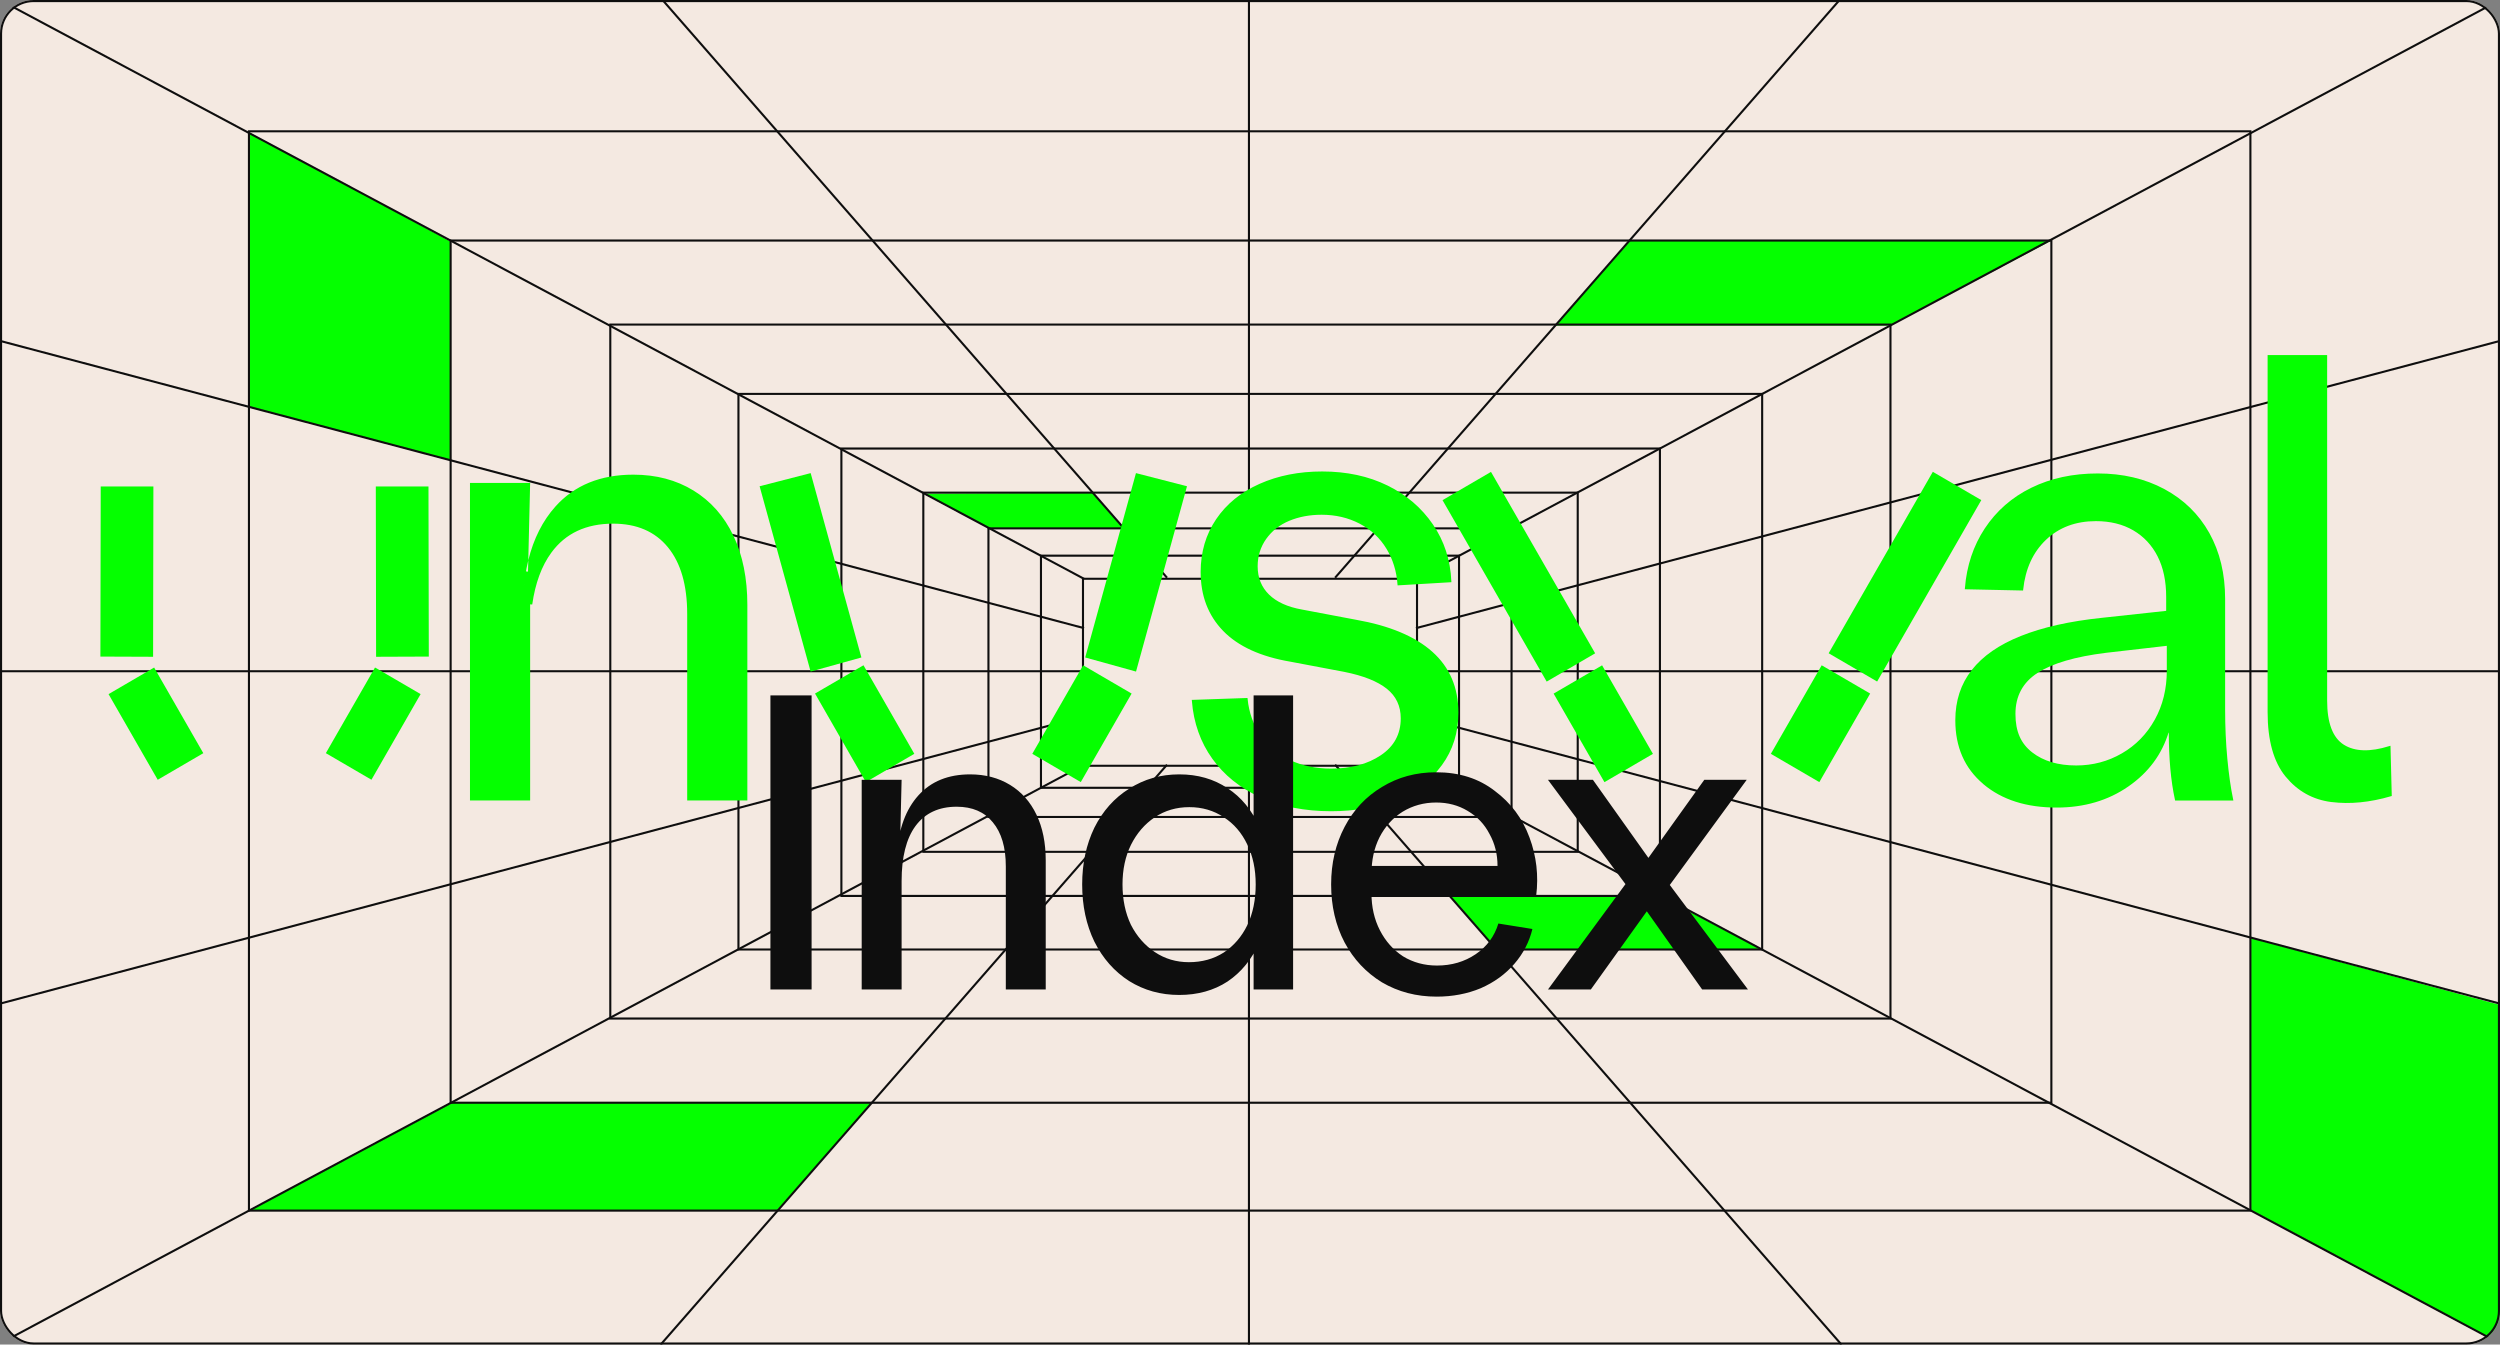 <svg width="1190" height="640" viewBox="0 0 1190 640" fill="none" xmlns="http://www.w3.org/2000/svg">
<rect x="0" y="0" width="1190" height="640" fill="#808080" stroke="none"/>
<g clip-path="url(#clip0_2998_19925)">
<rect width="1190" height="640" rx="16" fill="#F4E9E1"/>
<path d="M118.5 193.5V63L214.5 115V219L118.5 193.5Z" fill="#05FF00"/>
<path d="M520 234.5L439.5 235L471 251.5H535L520 234.5Z" fill="#05FF00"/>
<path d="M1190.5 478.5L1071.5 446.5V576L1190.5 640V478.5Z" fill="#05FF00"/>
<path d="M976.5 114.5H776L740 155H899.5L976.5 114.5Z" fill="#05FF00"/>
<path d="M838.5 452L790 426.5H690L712.5 452H838.5Z" fill="#05FF00"/>
<path d="M415 525H215L119 576H370L415 525Z" fill="#05FF00"/>
<rect x="515.5" y="275.5" width="159" height="89" stroke="#0E0E0E"/>
<rect x="495.5" y="264.5" width="199" height="110.5" stroke="#0E0E0E"/>
<rect x="470.5" y="251.5" width="249" height="137.375" stroke="#0E0E0E"/>
<rect x="439.5" y="234.5" width="311.5" height="170.969" stroke="#0E0E0E"/>
<rect x="400.5" y="213.5" width="389.625" height="212.961" stroke="#0E0E0E"/>
<rect x="351.5" y="187.5" width="487.288" height="264.455" stroke="#0E0E0E"/>
<rect x="290.5" y="154.5" width="609.362" height="330.32" stroke="#0E0E0E"/>
<rect x="214.5" y="114.5" width="761.95" height="410.398" stroke="#0E0E0E"/>
<rect x="118.5" y="62.5" width="952.688" height="513.748" stroke="#0E0E0E"/>
<path d="M4.58251e-05 0.026L516 275.526" stroke="#0E0E0E"/>
<path d="M1189.99 6.51065e-05L673.986 275.5" stroke="#0E0E0E"/>
<path d="M4.58251e-05 639.526L516 364.026" stroke="#0E0E0E"/>
<path d="M1189.99 639.526L673.986 364.026" stroke="#0E0E0E"/>
<line y1="319.5" x2="515" y2="319.5" stroke="#0E0E0E"/>
<line x1="675" y1="319.5" x2="1190" y2="319.5" stroke="#0E0E0E"/>
<line x1="594.5" y1="275" x2="594.5" y2="2.18557e-08" stroke="#0E0E0E"/>
<path d="M635.5 275L876.5 -1" stroke="#0E0E0E"/>
<path d="M674 299L1191 162" stroke="#0E0E0E"/>
<path d="M674 341L1191 478" stroke="#0E0E0E"/>
<path d="M516 341L-1 478" stroke="#0E0E0E"/>
<path d="M516 299L-1 162" stroke="#0E0E0E"/>
<path d="M635.5 364L876.5 640" stroke="#0E0E0E"/>
<path d="M555.5 275L314.5 -1" stroke="#0E0E0E"/>
<path d="M555.5 364L314.5 640" stroke="#0E0E0E"/>
<line x1="594.5" y1="640" x2="594.5" y2="365" stroke="#0E0E0E"/>
<path d="M520.5 310.724L538.509 315.723L561.053 233.748L542.973 229.092L520.5 310.724Z" fill="#05FF00" stroke="#05FF00" stroke-width="6.41" stroke-miterlimit="10"/>
<path d="M533.198 331.587L517.034 322.157L496.82 357.366L512.984 366.796L533.198 331.587Z" fill="#05FF00" stroke="#05FF00" stroke-width="8" stroke-miterlimit="10"/>
<path d="M406.083 310.724L388.088 315.723L365.53 233.748L383.624 229.092L406.083 310.724Z" fill="#05FF00" stroke="#05FF00" stroke-width="6.41" stroke-miterlimit="10"/>
<path d="M413.608 366.789L429.771 357.358L409.557 322.149L393.394 331.58L413.608 366.789Z" fill="#05FF00" stroke="#05FF00" stroke-width="8" stroke-miterlimit="10"/>
<path d="M182.222 309.411L200.897 309.339L200.755 234.749H182.094L182.222 309.411Z" fill="#05FF00" stroke="#05FF00" stroke-width="6.41" stroke-miterlimit="10"/>
<path d="M69.675 309.411L51 309.339L51.142 234.749H69.803L69.675 309.411Z" fill="#05FF00" stroke="#05FF00" stroke-width="6.41" stroke-miterlimit="10"/>
<path d="M195.845 331.557L179.681 322.127L159.467 357.336L175.631 366.766L195.845 331.557Z" fill="#05FF00" stroke="#05FF00" stroke-width="6.41" stroke-miterlimit="10"/>
<path d="M76.248 366.78L92.412 357.35L72.198 322.141L56.035 331.571L76.248 366.78Z" fill="#05FF00" stroke="#05FF00" stroke-width="6.41" stroke-miterlimit="10"/>
<path d="M884.75 331.594L868.586 322.164L848.373 357.373L864.536 366.803L884.75 331.594Z" fill="#05FF00" stroke="#05FF00" stroke-width="8" stroke-miterlimit="10"/>
<path d="M765.181 366.817L781.344 357.387L761.131 322.178L744.967 331.608L765.181 366.817Z" fill="#05FF00" stroke="#05FF00" stroke-width="8" stroke-miterlimit="10"/>
<path d="M737.685 318.957L753.848 309.527L708.247 230.097L692.083 239.527L737.685 318.957Z" fill="#05FF00" stroke="#05FF00" stroke-width="8" stroke-miterlimit="10"/>
<path d="M937.651 239.5L921.487 230.07L875.886 309.501L892.049 318.931L937.651 239.5Z" fill="#05FF00" stroke="#05FF00" stroke-width="8" stroke-miterlimit="10"/>
<path d="M262.045 262.749C257.366 269.135 254.305 277.452 252.846 287.669V280.157V279.657H252.346H251.653L251.962 266.764C254.484 256.574 258.761 248.129 264.776 241.41C273.706 231.434 285.931 226.436 301.485 226.436C312.258 226.436 321.701 228.944 329.86 233.933C338.005 238.935 344.275 246.016 348.656 255.232L348.656 255.232C353.039 264.436 355.239 275.372 355.239 288.028V380.516H327.603V292.27C327.603 278.475 324.528 267.748 318.293 260.157C312.047 252.551 303.209 248.761 291.835 248.761C278.834 248.761 268.883 253.419 262.045 262.749ZM251.141 280.657H251.846V302.368H248.028V283.371H249.03H249.497L249.529 282.905C249.786 279.118 250.221 275.51 250.835 272.078L250.641 280.145L250.629 280.657H251.141ZM251.834 230.378L250.965 266.631C249.769 271.496 248.968 276.743 248.564 282.371H247.528H247.028V282.871V302.868V303.368H247.528H251.846V380.516H224.209V230.378H251.834Z" fill="#05FF00" stroke="#05FF00"/>
<path d="M599.787 378.86V378.884C590.444 374.594 583.015 368.598 577.484 360.884L577.484 360.884C571.911 353.124 568.679 344.045 567.826 333.632L593.36 332.752C594.028 339.309 596.094 345.134 599.577 350.244L599.577 350.245C603.143 355.463 607.889 359.463 613.791 362.228C619.689 364.992 626.295 366.361 633.599 366.361C643.125 366.361 651.107 364.229 657.54 359.92C664.01 355.587 667.256 349.576 667.256 341.935C667.256 335.933 664.981 331.088 660.436 327.461C655.926 323.861 649.107 321.155 640.032 319.334L640.026 319.333L614.408 314.49L614.408 314.49L614.399 314.489C600.193 312.071 589.609 307.218 582.566 299.95C575.525 292.683 572.01 283.471 572.01 272.273C572.01 262.88 574.45 254.595 579.306 247.413C584.165 240.228 590.974 234.686 599.74 230.778C608.509 226.868 618.385 224.922 629.377 224.922C640.96 224.922 651.24 227.137 660.201 231.541C669.167 235.947 676.34 242.104 681.716 250C687 257.775 689.872 266.648 690.351 276.659L665.718 278.115C665.246 271.783 663.479 266.057 660.411 260.973L660.41 260.972C657.245 255.751 652.912 251.703 647.406 248.819L647.405 248.818C641.901 245.95 635.799 244.519 629.094 244.519C623.411 244.519 618.216 245.486 613.529 247.428L613.527 247.429C608.828 249.391 605.081 252.318 602.303 256.228L602.302 256.229C599.52 260.159 598.144 264.603 598.144 269.545C598.144 275.125 600.004 279.742 603.721 283.386L603.721 283.386C607.428 287.006 612.76 289.408 619.651 290.634C619.652 290.634 619.653 290.634 619.654 290.634L645.267 295.476L645.273 295.477C661.305 298.296 673.347 303.369 681.499 310.655C689.616 317.923 693.687 327.424 693.687 339.207C693.687 348.608 691.109 356.83 685.948 363.895L685.948 363.895C680.781 370.981 673.62 376.383 664.458 380.081C655.272 383.782 644.993 385.644 633.599 385.644C621.189 385.644 610.166 383.483 600.491 379.174L599.787 378.86Z" fill="#05FF00" stroke="#05FF00"/>
<path d="M978.976 383.901C964.655 383.901 953.154 380.227 944.436 372.897L944.422 372.854L944.315 372.763C935.597 365.398 931.229 355.445 931.229 342.849C931.229 333.665 933.806 325.792 938.958 319.232L938.959 319.232C944.118 312.649 951.815 307.295 962.115 303.19L962.116 303.19C972.404 299.07 985.165 296.206 1000.41 294.595L1000.41 294.595L1031.16 291.267L1031.6 291.219V290.77V284.1C1031.6 276.569 1030.23 270.075 1027.48 264.634L1027.48 264.632C1024.72 259.208 1020.79 254.993 1015.69 252.015L1015.69 252.014C1010.57 249.034 1004.55 247.561 997.651 247.561C987.889 247.561 979.826 250.586 973.487 256.642C967.247 262.603 963.608 270.596 962.529 280.576L935.788 279.997C936.639 269.392 939.774 260.009 945.16 251.836C950.636 243.542 957.95 237.13 967.124 232.626L967.124 232.626C976.284 228.123 986.763 225.864 998.558 225.864C1010.35 225.864 1020.8 228.32 1029.98 233.232C1039.13 238.145 1046.2 245.034 1051.19 253.933C1056.15 262.833 1058.66 273.202 1058.66 285.042V337.75C1058.66 345.849 1059.01 353.678 1059.72 361.265C1060.41 368.581 1061.32 375.013 1062.47 380.558H1035.76C1033.81 371.598 1032.84 360.854 1032.84 348.348L1031.86 348.204C1028.68 358.789 1022.32 367.381 1012.75 373.991C1003.2 380.597 991.951 383.901 978.976 383.901ZM1031.9 307.411V306.85L1031.35 306.914L1002.41 310.242L1002.41 310.243C987.716 312.06 976.773 315.257 969.637 319.86C962.449 324.496 958.852 331.169 958.852 339.821C958.852 348.431 961.565 354.288 967.036 358.542C972.473 362.769 979.577 364.861 988.299 364.861C996.22 364.861 1003.55 362.925 1010.26 359.037C1016.97 355.163 1022.26 349.739 1026.12 342.792C1029.97 335.854 1031.9 327.984 1031.9 319.224V307.411Z" fill="#05FF00" stroke="#05FF00"/>
<path d="M1079.88 338.935V169.5H1107.22V333.464C1107.22 344.213 1109.89 351.458 1115.44 354.942L1115.45 354.943C1120.83 358.308 1128.18 358.493 1137.39 355.652L1137.97 378.53C1127.92 381.457 1118.56 382.367 1109.91 381.276L1109.76 381.257L1109.73 381.271C1101.08 380.147 1093.96 376.176 1088.35 369.356C1082.73 362.525 1079.88 352.402 1079.88 338.935Z" fill="#05FF00" stroke="#05FF00"/>
<path d="M366.72 331H386.32V471H366.72V331ZM410.167 371.2H429.167L428.367 404.4H429.167V471H410.167V371.2ZM478.767 412.4C478.767 403.333 476.701 396.333 472.567 391.4C468.567 386.467 462.834 384 455.367 384C446.834 384 440.301 387.067 435.767 393.2C431.367 399.2 429.167 407.933 429.167 419.4H425.967V406.2H426.967C427.767 394.467 431.167 385.267 437.167 378.6C443.167 371.933 451.367 368.6 461.767 368.6C468.967 368.6 475.301 370.267 480.767 373.6C486.234 376.933 490.434 381.667 493.367 387.8C496.301 393.933 497.767 401.2 497.767 409.6V471H478.767V412.4ZM561.314 473.6C552.514 473.6 544.581 471.4 537.514 467C530.447 462.467 524.914 456.2 520.914 448.2C517.047 440.2 515.114 431.133 515.114 421C515.114 411 517.047 402 520.914 394C524.914 386 530.447 379.8 537.514 375.4C544.581 370.867 552.514 368.6 561.314 368.6C570.114 368.6 577.781 370.8 584.314 375.2C590.847 379.467 595.847 385.533 599.314 393.4C602.914 401.267 604.714 410.467 604.714 421C604.714 431.533 602.914 440.8 599.314 448.8C595.847 456.667 590.847 462.8 584.314 467.2C577.781 471.467 570.114 473.6 561.314 473.6ZM565.914 458C572.181 458 577.714 456.467 582.514 453.4C587.314 450.2 591.047 445.867 593.714 440.4C596.381 434.8 597.714 428.333 597.714 421C597.714 413.8 596.381 407.467 593.714 402C591.047 396.4 587.314 392.067 582.514 389C577.714 385.8 572.247 384.2 566.114 384.2C559.981 384.2 554.514 385.8 549.714 389C544.914 392.2 541.114 396.6 538.314 402.2C535.647 407.667 534.314 413.933 534.314 421C534.314 428.2 535.647 434.6 538.314 440.2C541.114 445.667 544.914 450 549.714 453.2C554.514 456.4 559.914 458 565.914 458ZM596.714 471C596.714 463.8 596.714 456.667 596.714 449.6V435.8H599.514V406.4H596.714V331H615.514V449.6C615.514 456.667 615.514 463.8 615.514 471H596.714ZM683.822 474.4C674.222 474.4 665.555 472.133 657.822 467.6C650.222 462.933 644.289 456.6 640.022 448.6C635.755 440.467 633.622 431.267 633.622 421C633.622 410.867 635.755 401.733 640.022 393.6C644.289 385.467 650.222 379.133 657.822 374.6C665.422 369.933 674.022 367.6 683.622 367.6C694.555 367.6 703.822 370.533 711.422 376.4C719.155 382.133 724.689 389.533 728.022 398.6C731.355 407.533 732.422 416.8 731.222 426.4H645.022V412.2H712.822C712.822 406.6 711.555 401.533 709.022 397C706.622 392.333 703.155 388.667 698.622 386C694.222 383.333 689.222 382 683.622 382C677.755 382 672.422 383.467 667.622 386.4C662.955 389.333 659.289 393.4 656.622 398.6C654.089 403.667 652.822 409.467 652.822 416V425.2C652.822 431.733 654.155 437.6 656.822 442.8C659.489 448 663.155 452.133 667.822 455.2C672.622 458.133 678.022 459.6 684.022 459.6C690.955 459.6 697.089 457.8 702.422 454.2C707.755 450.6 711.355 445.733 713.222 439.6L729.422 442.2C727.955 448.333 725.089 453.867 720.822 458.8C716.555 463.733 711.222 467.6 704.822 470.4C698.422 473.067 691.422 474.4 683.822 474.4ZM774.834 421H773.834L736.834 371.2H758.234L793.634 421H794.634L832.034 471H810.234L774.834 421ZM774.634 419.6H794.034L757.234 471H736.834L774.634 419.6ZM811.234 371.2H831.434L793.834 422.6H774.434L811.234 371.2Z" fill="#0E0E0E"/>
</g>
<rect x="0.5" y="0.5" width="1189" height="639" rx="15.5" stroke="#0E0E0E"/>
<defs>
<clipPath id="clip0_2998_19925">
<rect width="1190" height="640" rx="16" fill="white"/>
</clipPath>
</defs>
</svg>
